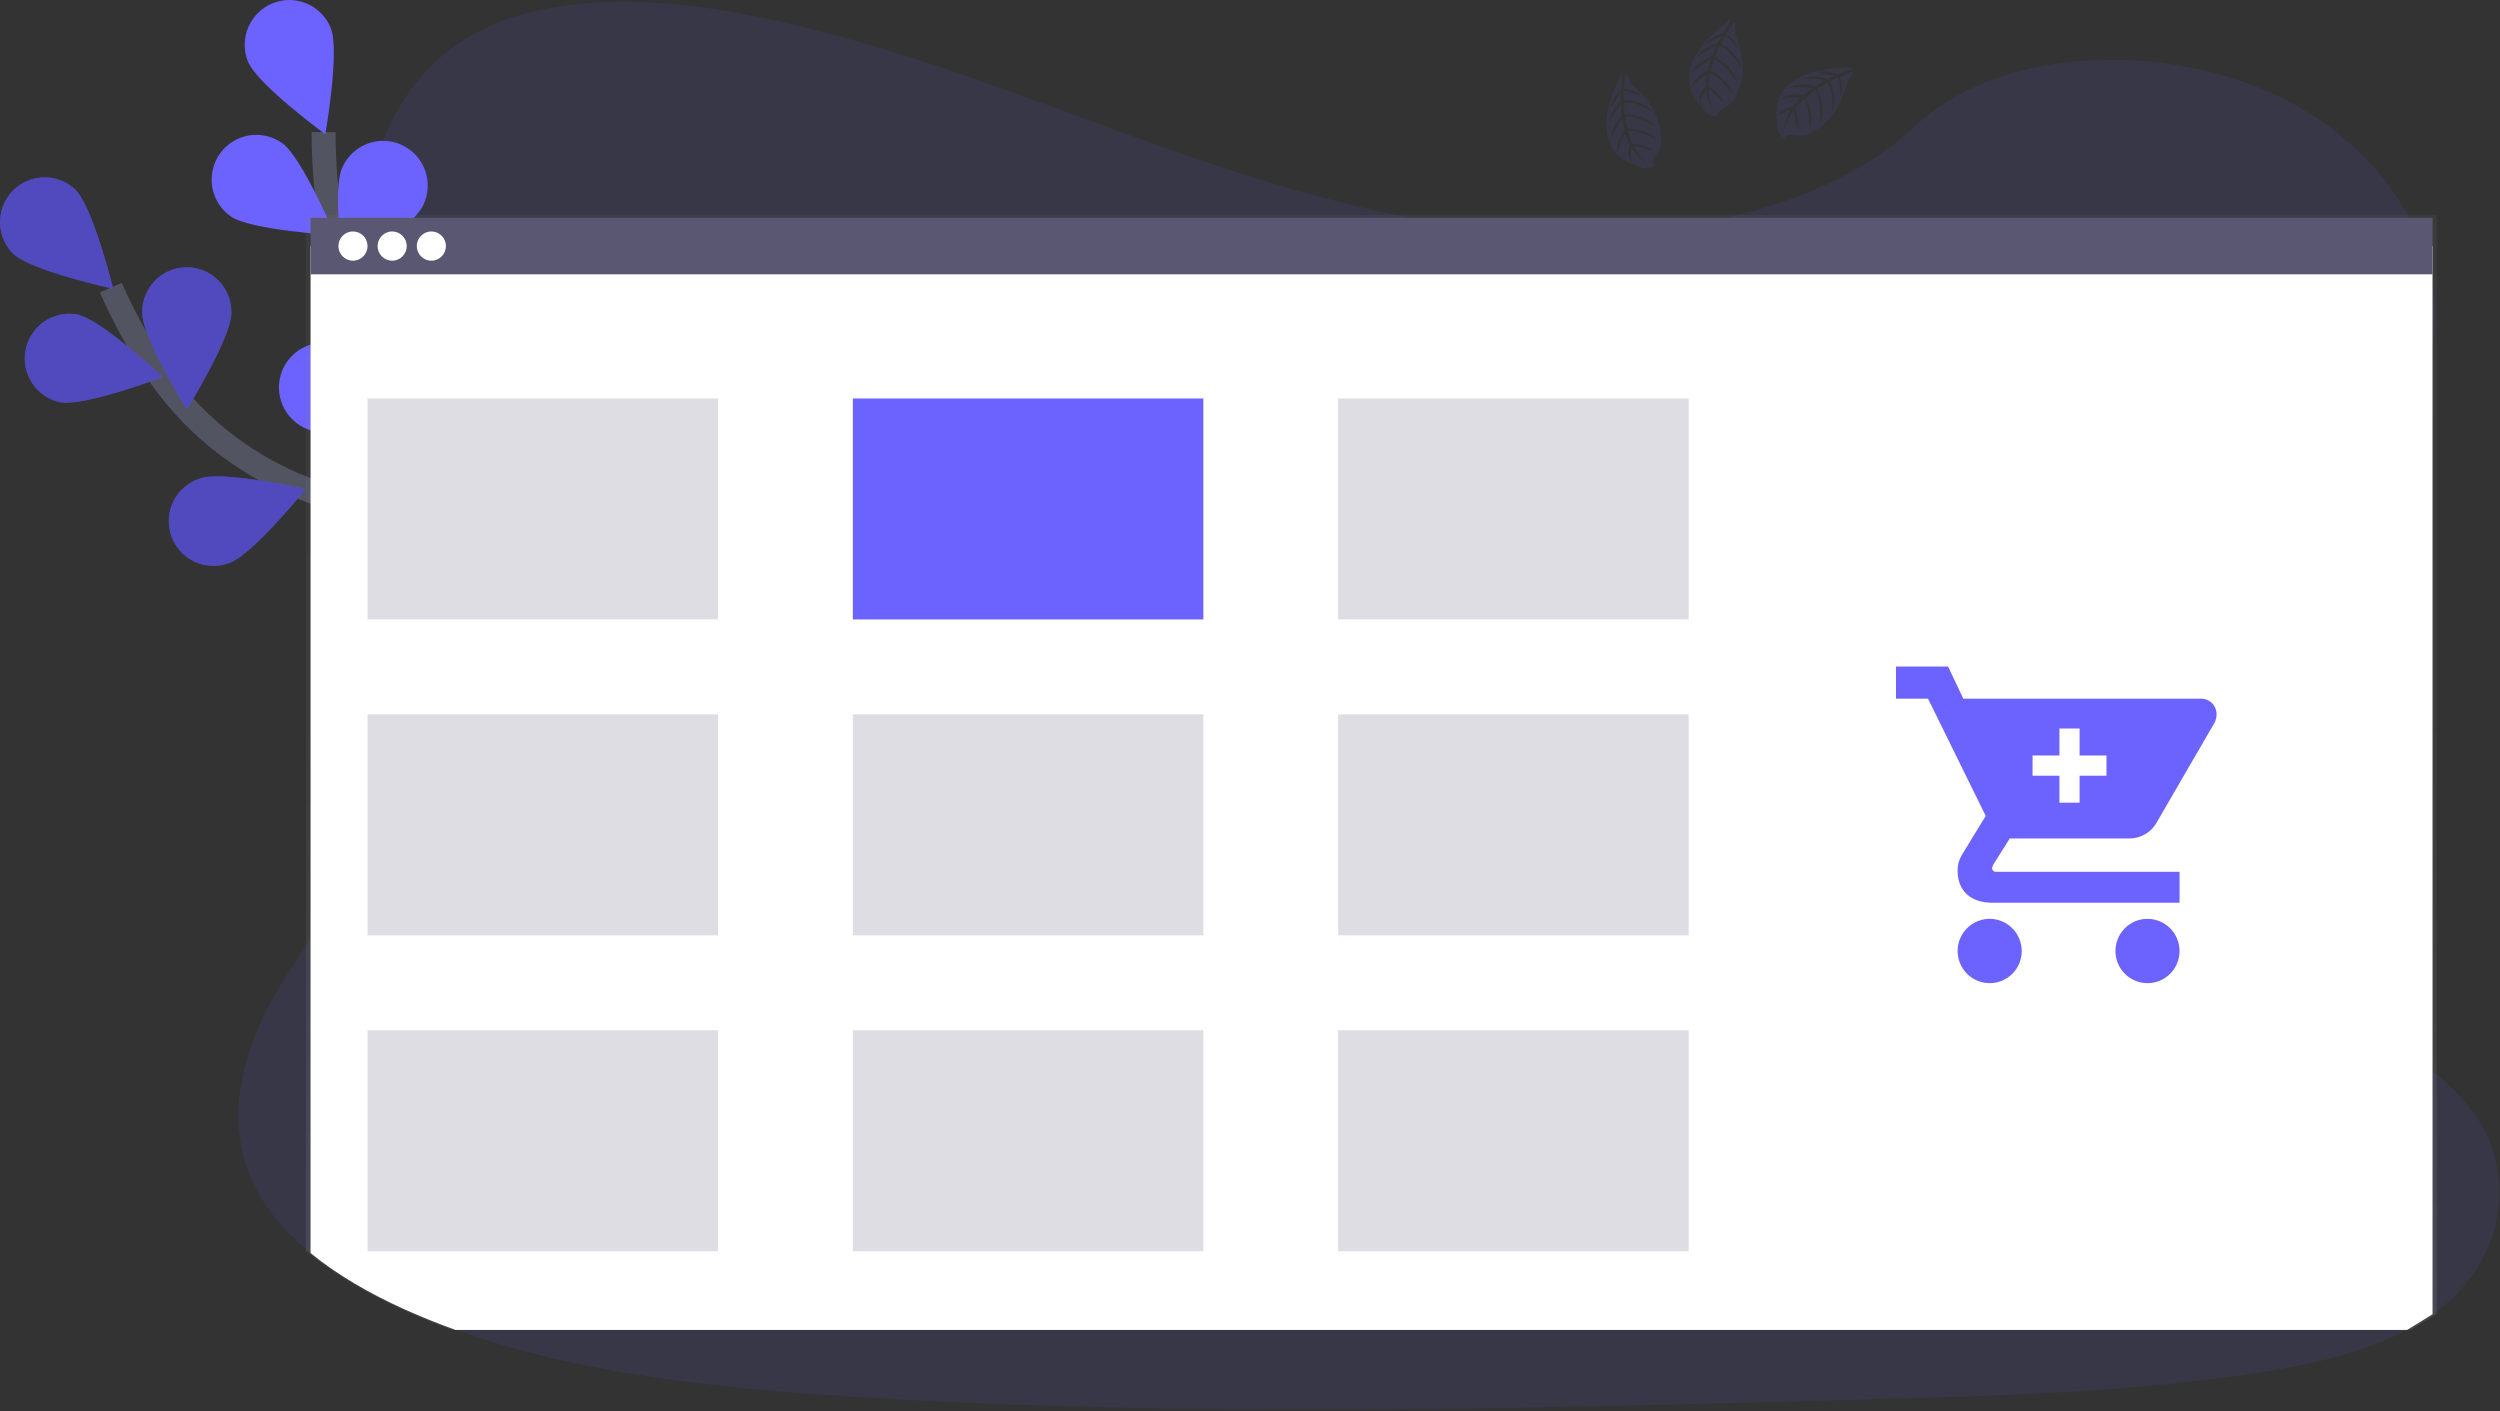 <svg width="209" height="118" viewBox="0 0 209 118" fill="none" xmlns="http://www.w3.org/2000/svg">
<rect x="0" y="0" width="209" height="118" fill="#333333" stroke="none"/>
<path opacity="0.1" d="M203.904 109.469C203.717 109.606 203.544 109.74 203.361 109.869C202.684 110.35 201.975 110.783 201.239 111.167C197.386 113.206 192.636 114.201 188.009 114.877C177.632 116.395 167.038 116.69 156.489 116.979C127.985 117.765 99.412 118.548 70.978 116.739C59.743 116.025 48.262 114.83 38.081 111.167C36.622 110.644 35.192 110.067 33.79 109.436C30.953 108.156 28.229 106.599 25.963 104.739C23.834 102.996 22.108 100.994 21.076 98.717C18.925 93.976 20.063 88.65 22.52 84.003C23.54 82.123 24.691 80.317 25.963 78.599C27.86 75.982 29.951 73.44 31.86 70.825C38.649 61.531 43.079 49.772 36.812 40.238C35.011 37.499 32.408 35.095 30.94 32.236C29.068 28.579 29.212 24.517 29.807 20.573C29.885 20.072 29.966 19.576 30.053 19.085C31.069 13.235 32.983 6.933 38.883 3.281C45.011 -0.513 53.714 -0.322 61.32 1.027C73.148 3.146 84.058 7.557 95.085 11.539C106.112 15.521 117.648 19.16 129.766 19.551C140.467 19.896 152.948 17.31 160.05 10.587C166.948 4.057 179.914 3.559 189.26 7.504C195.675 10.211 200.46 15.087 202.479 20.573C202.888 21.674 203.182 22.814 203.357 23.976C203.519 25.038 203.572 26.114 203.514 27.187C203.486 27.716 203.432 28.241 203.357 28.759C201.795 39.583 190.555 48.12 183.723 57.789C180.384 62.511 178.027 68.184 180.323 73.277C183.824 81.037 196 83.796 203.353 89.571C204.737 90.622 205.955 91.875 206.967 93.29C210.534 98.43 209.218 105.37 203.904 109.469Z" fill="#6C63FF"/>
<path d="M48.275 61.027C48.275 61.027 39.662 45.713 26.683 41.303C21.236 39.45 16.482 35.968 13.231 31.208C11.692 28.948 10.364 26.551 9.262 24.047" stroke="#535461" stroke-width="2" stroke-miterlimit="10"/>
<path d="M1.1 21.212C2.579 22.646 9.466 24.148 9.466 24.148C9.466 24.148 7.781 17.288 6.298 15.848C5.585 15.17 4.635 14.802 3.653 14.823C2.672 14.844 1.738 15.252 1.054 15.958C0.37 16.665 -0.008 17.614 0 18.599C0.009 19.584 0.404 20.525 1.1 21.22V21.212Z" fill="#6C63FF"/>
<path d="M4.996 33.627C7.016 34.029 13.609 31.525 13.609 31.525C13.609 31.525 8.469 26.686 6.447 26.284C5.486 26.114 4.497 26.329 3.692 26.882C2.887 27.435 2.329 28.283 2.14 29.243C1.95 30.204 2.143 31.2 2.677 32.02C3.21 32.839 4.043 33.416 4.996 33.627Z" fill="#6C63FF"/>
<path d="M19.18 47.066C21.127 46.39 25.546 40.891 25.546 40.891C25.546 40.891 18.678 39.315 16.733 39.992C16.255 40.14 15.812 40.384 15.431 40.707C15.049 41.031 14.736 41.428 14.51 41.876C14.284 42.323 14.151 42.812 14.117 43.312C14.082 43.812 14.149 44.314 14.312 44.788C14.475 45.262 14.732 45.699 15.066 46.071C15.4 46.444 15.806 46.746 16.259 46.958C16.712 47.17 17.202 47.289 17.702 47.308C18.201 47.327 18.7 47.244 19.167 47.066H19.18Z" fill="#6C63FF"/>
<path d="M32.193 54.803C34.226 54.465 39.514 49.797 39.514 49.797C39.514 49.797 33.011 47.079 30.978 47.415C30.001 47.577 29.129 48.121 28.552 48.928C27.976 49.735 27.742 50.739 27.903 51.719C28.064 52.698 28.607 53.574 29.411 54.152C30.216 54.731 31.216 54.965 32.193 54.803Z" fill="#6C63FF"/>
<path d="M19.346 26.164C19.346 28.23 15.62 34.228 15.62 34.228C15.62 34.228 11.887 28.234 11.885 26.168C11.874 25.669 11.962 25.174 12.144 24.71C12.327 24.246 12.6 23.823 12.947 23.467C13.295 23.11 13.71 22.827 14.168 22.633C14.626 22.44 15.118 22.34 15.616 22.34C16.113 22.34 16.605 22.44 17.063 22.633C17.521 22.827 17.936 23.11 18.284 23.467C18.631 23.823 18.904 24.246 19.087 24.71C19.269 25.174 19.357 25.669 19.346 26.168V26.164Z" fill="#6C63FF"/>
<path d="M34.453 35.419C33.837 37.392 28.491 41.994 28.491 41.994C28.491 41.994 26.716 35.147 27.325 33.165C27.652 32.258 28.316 31.512 29.177 31.084C30.039 30.655 31.032 30.577 31.95 30.866C32.868 31.154 33.639 31.787 34.103 32.633C34.567 33.478 34.688 34.47 34.44 35.402L34.453 35.419Z" fill="#6C63FF"/>
<path d="M47.904 46.418C47.631 48.467 43.137 53.909 43.137 53.909C43.137 53.909 40.235 47.47 40.516 45.42C40.661 44.448 41.182 43.572 41.965 42.982C42.749 42.392 43.732 42.135 44.703 42.265C45.674 42.396 46.555 42.905 47.155 43.682C47.756 44.459 48.027 45.442 47.912 46.418H47.904Z" fill="#6C63FF"/>
<path opacity="0.25" d="M1.1 21.212C2.579 22.646 9.466 24.148 9.466 24.148C9.466 24.148 7.781 17.288 6.298 15.848C5.585 15.17 4.635 14.802 3.653 14.823C2.672 14.844 1.738 15.252 1.054 15.958C0.37 16.665 -0.008 17.614 0 18.599C0.009 19.584 0.404 20.525 1.1 21.22V21.212Z" fill="black"/>
<path opacity="0.25" d="M4.996 33.627C7.016 34.029 13.609 31.525 13.609 31.525C13.609 31.525 8.469 26.686 6.447 26.284C5.486 26.114 4.497 26.329 3.692 26.882C2.887 27.435 2.329 28.283 2.14 29.243C1.95 30.204 2.143 31.2 2.677 32.02C3.21 32.839 4.043 33.416 4.996 33.627Z" fill="black"/>
<path opacity="0.25" d="M19.18 47.066C21.127 46.39 25.546 40.891 25.546 40.891C25.546 40.891 18.678 39.315 16.733 39.992C16.255 40.14 15.812 40.384 15.431 40.707C15.049 41.031 14.736 41.428 14.51 41.876C14.284 42.323 14.151 42.812 14.117 43.312C14.082 43.812 14.149 44.314 14.312 44.788C14.475 45.262 14.732 45.699 15.066 46.071C15.4 46.444 15.806 46.746 16.259 46.958C16.712 47.17 17.202 47.289 17.702 47.308C18.201 47.327 18.7 47.244 19.167 47.066H19.18Z" fill="black"/>
<path opacity="0.25" d="M32.193 54.803C34.226 54.465 39.514 49.797 39.514 49.797C39.514 49.797 33.011 47.079 30.978 47.415C30.001 47.577 29.129 48.121 28.552 48.928C27.976 49.735 27.742 50.739 27.903 51.719C28.064 52.698 28.607 53.574 29.411 54.152C30.216 54.731 31.216 54.965 32.193 54.803Z" fill="black"/>
<path opacity="0.25" d="M19.346 26.164C19.346 28.23 15.62 34.228 15.62 34.228C15.62 34.228 11.887 28.234 11.885 26.168C11.874 25.669 11.962 25.174 12.144 24.71C12.327 24.246 12.6 23.823 12.947 23.467C13.295 23.11 13.71 22.827 14.168 22.633C14.626 22.44 15.118 22.34 15.616 22.34C16.113 22.34 16.605 22.44 17.063 22.633C17.521 22.827 17.936 23.11 18.284 23.467C18.631 23.823 18.904 24.246 19.087 24.71C19.269 25.174 19.357 25.669 19.346 26.168V26.164Z" fill="black"/>
<path opacity="0.25" d="M34.453 35.419C33.837 37.392 28.491 41.994 28.491 41.994C28.491 41.994 26.716 35.147 27.325 33.165C27.652 32.258 28.316 31.512 29.177 31.084C30.039 30.655 31.032 30.577 31.95 30.866C32.868 31.154 33.639 31.787 34.103 32.633C34.567 33.478 34.688 34.47 34.44 35.402L34.453 35.419Z" fill="black"/>
<path opacity="0.25" d="M47.904 46.418C47.631 48.467 43.137 53.909 43.137 53.909C43.137 53.909 40.235 47.47 40.516 45.42C40.661 44.448 41.182 43.572 41.965 42.982C42.749 42.392 43.732 42.135 44.703 42.265C45.674 42.396 46.555 42.905 47.155 43.682C47.756 44.459 48.027 45.442 47.912 46.418H47.904Z" fill="black"/>
<path d="M47.779 60.722C47.779 60.722 46.094 43.219 36.005 33.909C31.775 30.002 28.836 24.892 27.785 19.212C27.292 16.52 27.047 13.787 27.051 11.05" stroke="#535461" stroke-width="2" stroke-miterlimit="10"/>
<path d="M20.732 5.146C21.503 7.064 27.197 11.225 27.197 11.225C27.197 11.225 28.424 4.265 27.654 2.347C27.284 1.425 26.565 0.689 25.653 0.299C24.742 -0.09 23.714 -0.1 22.795 0.271C21.877 0.642 21.143 1.364 20.755 2.279C20.367 3.193 20.356 4.224 20.726 5.146H20.732Z" fill="#6C63FF"/>
<path d="M19.273 18.079C20.959 19.268 27.993 19.657 27.993 19.657C27.993 19.657 25.265 13.146 23.58 11.957C22.771 11.384 21.768 11.157 20.792 11.326C19.816 11.495 18.947 12.046 18.376 12.858C17.805 13.67 17.578 14.676 17.747 15.655C17.915 16.634 18.464 17.506 19.273 18.079Z" fill="#6C63FF"/>
<path d="M26.821 36.127C28.881 36.302 35.142 33.073 35.142 33.073C35.142 33.073 29.501 28.841 27.447 28.668C26.952 28.615 26.453 28.662 25.977 28.806C25.501 28.949 25.058 29.187 24.675 29.504C24.292 29.822 23.976 30.213 23.745 30.655C23.515 31.097 23.375 31.58 23.333 32.077C23.291 32.574 23.349 33.074 23.503 33.548C23.656 34.022 23.903 34.461 24.228 34.838C24.553 35.216 24.95 35.524 25.395 35.745C25.84 35.967 26.325 36.097 26.821 36.127Z" fill="#6C63FF"/>
<path d="M35.592 48.495C37.588 49.014 44.308 46.895 44.308 46.895C44.308 46.895 39.46 41.767 37.466 41.248C36.514 41.017 35.51 41.17 34.669 41.675C33.829 42.18 33.221 42.996 32.975 43.947C32.729 44.899 32.866 45.908 33.356 46.759C33.846 47.61 34.649 48.234 35.593 48.495H35.592Z" fill="#6C63FF"/>
<path d="M35.413 17.091C34.58 18.981 28.75 22.946 28.75 22.946C28.75 22.946 27.757 15.951 28.59 14.059C28.783 13.601 29.065 13.187 29.42 12.84C29.774 12.492 30.194 12.22 30.654 12.037C31.115 11.854 31.607 11.765 32.102 11.775C32.597 11.785 33.086 11.893 33.539 12.095C33.992 12.296 34.4 12.586 34.74 12.947C35.08 13.308 35.345 13.734 35.52 14.199C35.694 14.664 35.775 15.159 35.757 15.655C35.738 16.152 35.622 16.64 35.413 17.091Z" fill="#6C63FF"/>
<path d="M45.487 31.683C44.128 33.236 37.381 35.271 37.381 35.271C37.381 35.271 38.52 28.298 39.881 26.744C40.204 26.375 40.597 26.073 41.036 25.856C41.476 25.639 41.953 25.511 42.442 25.479C42.931 25.448 43.422 25.512 43.885 25.671C44.349 25.829 44.777 26.077 45.145 26.402C45.513 26.726 45.814 27.12 46.031 27.561C46.247 28.002 46.375 28.481 46.406 28.971C46.438 29.462 46.373 29.954 46.215 30.419C46.058 30.884 45.81 31.314 45.487 31.683Z" fill="#6C63FF"/>
<path d="M53.351 47.216C52.273 48.978 45.966 52.126 45.966 52.126C45.966 52.126 45.914 45.059 46.992 43.297C47.51 42.451 48.342 41.845 49.306 41.613C50.269 41.382 51.284 41.544 52.128 42.063C52.972 42.583 53.576 43.418 53.807 44.384C54.038 45.35 53.876 46.369 53.358 47.216H53.351Z" fill="#6C63FF"/>
<path d="M203.706 109.831V17.95H25.574V104.56C27.849 106.465 30.585 108.067 33.438 109.384C34.844 110.034 36.279 110.628 37.745 111.167H201.581L203.706 109.831Z" fill="url(#paint0_linear)"/>
<path d="M203.361 109.869V20.579H25.963V104.754C28.229 106.606 30.953 108.163 33.79 109.45C35.191 110.076 36.621 110.653 38.082 111.182H201.239L203.361 109.869Z" fill="white"/>
<path d="M203.361 18.211H25.965V22.933H203.361V18.211Z" fill="#5A5773"/>
<path d="M29.508 21.793C30.18 21.793 30.725 21.246 30.725 20.572C30.725 19.898 30.18 19.351 29.508 19.351C28.836 19.351 28.291 19.898 28.291 20.572C28.291 21.246 28.836 21.793 29.508 21.793Z" fill="white"/>
<path d="M32.785 21.793C33.457 21.793 34.002 21.246 34.002 20.572C34.002 19.898 33.457 19.351 32.785 19.351C32.113 19.351 31.568 19.898 31.568 20.572C31.568 21.246 32.113 21.793 32.785 21.793Z" fill="white"/>
<path d="M36.061 21.793C36.733 21.793 37.278 21.246 37.278 20.572C37.278 19.898 36.733 19.351 36.061 19.351C35.389 19.351 34.844 19.898 34.844 20.572C34.844 21.246 35.389 21.793 36.061 21.793Z" fill="white"/>
<path d="M100.601 33.312H71.298V51.785H100.601V33.312Z" fill="#6C63FF"/>
<path opacity="0.2" d="M60.028 33.312H30.725V51.785H60.028V33.312Z" fill="#5A5773"/>
<path opacity="0.2" d="M141.174 33.312H111.871V51.785H141.174V33.312Z" fill="#5A5773"/>
<path opacity="0.2" d="M60.028 59.721H30.725V78.194H60.028V59.721Z" fill="#5A5773"/>
<path opacity="0.2" d="M100.601 59.721H71.298V78.194H100.601V59.721Z" fill="#5A5773"/>
<path opacity="0.2" d="M141.174 59.721H111.871V78.194H141.174V59.721Z" fill="#5A5773"/>
<path opacity="0.2" d="M60.028 86.129H30.725V104.601H60.028V86.129Z" fill="#5A5773"/>
<path opacity="0.2" d="M100.601 86.129H71.298V104.601H100.601V86.129Z" fill="#5A5773"/>
<path opacity="0.2" d="M141.174 86.129H111.871V104.601H141.174V86.129Z" fill="#5A5773"/>
<path opacity="0.1" d="M154.856 5.679C154.856 5.679 147.732 5.249 148.572 10.257C148.572 10.257 148.406 11.142 149.205 11.544C149.205 11.544 149.218 11.168 149.935 11.298C150.191 11.341 150.45 11.354 150.709 11.335C151.058 11.311 151.389 11.173 151.652 10.943C151.652 10.943 153.654 10.114 154.433 6.831C154.433 6.831 155.01 6.113 154.995 5.929L153.793 6.446C153.793 6.446 154.203 7.315 153.879 8.039C153.879 8.039 153.841 6.476 153.609 6.513C153.562 6.513 152.986 6.814 152.986 6.814C152.986 6.814 153.692 8.33 153.158 9.432C153.158 9.432 153.36 7.565 152.765 6.925L151.915 7.43C151.915 7.43 152.74 8.995 152.18 10.272C152.18 10.272 152.325 8.313 151.737 7.55L150.969 8.149C150.969 8.149 151.746 9.684 151.278 10.744C151.278 10.744 151.216 8.461 150.808 8.29C150.808 8.29 150.138 8.884 150.037 9.128C150.037 9.128 150.566 10.255 150.237 10.838C150.237 10.838 150.035 9.32 149.862 9.312C149.862 9.312 149.194 10.319 149.125 11.003C149.157 10.365 149.355 9.746 149.7 9.209C149.314 9.282 148.958 9.468 148.677 9.742C148.677 9.742 148.78 9.03 149.864 8.967C149.864 8.967 150.417 8.204 150.565 8.157C150.565 8.157 149.486 8.067 148.833 8.358C148.833 8.358 149.407 7.685 150.763 7.982L151.512 7.362C151.512 7.362 150.093 7.175 149.49 7.383C149.49 7.383 150.183 6.789 151.716 7.222L152.54 6.727C152.54 6.727 151.33 6.464 150.61 6.56C150.61 6.56 151.37 6.149 152.782 6.594L153.371 6.329C153.371 6.329 152.484 6.155 152.225 6.126C151.967 6.098 151.952 6.027 151.952 6.027C152.514 5.933 153.09 5.998 153.617 6.215C153.617 6.215 154.877 5.758 154.856 5.679Z" fill="#6C63FF"/>
<path opacity="0.1" d="M144.702 1.618C144.702 1.618 138.711 5.508 142.345 9.042C142.345 9.042 142.733 9.853 143.615 9.703C143.615 9.703 143.405 9.395 144.058 9.07C144.29 8.953 144.507 8.809 144.704 8.64C144.971 8.413 145.157 8.105 145.234 7.763C145.234 7.763 146.358 5.903 145.047 2.796C145.047 2.796 145.088 1.875 144.961 1.74L144.298 2.867C144.298 2.867 145.142 3.324 145.309 4.098C145.309 4.098 144.356 2.863 144.186 3.031C144.152 3.064 143.86 3.645 143.86 3.645C143.86 3.645 145.326 4.445 145.545 5.649C145.545 5.649 144.609 4.024 143.746 3.865L143.356 4.766C143.356 4.766 144.948 5.537 145.251 6.898C145.251 6.898 144.208 5.234 143.285 4.969L143.023 5.908C143.023 5.908 144.558 6.69 144.804 7.825C144.804 7.825 143.407 6.025 142.976 6.134C142.976 6.134 142.789 7.009 142.849 7.261C142.849 7.261 143.938 7.847 144.021 8.52C144.021 8.52 142.961 7.417 142.824 7.509C142.824 7.509 142.881 8.717 143.231 9.314C142.881 8.781 142.675 8.165 142.635 7.528C142.368 7.816 142.191 8.176 142.126 8.565C142.126 8.565 141.789 7.93 142.626 7.235C142.626 7.235 142.626 6.295 142.71 6.166C142.71 6.166 141.789 6.729 141.433 7.357C141.433 7.357 141.501 6.474 142.772 5.914L143.015 4.965C143.015 4.965 141.757 5.653 141.399 6.185C141.399 6.185 141.607 5.294 143.096 4.731L143.47 3.842C143.47 3.842 142.347 4.351 141.815 4.857C141.815 4.857 142.19 4.071 143.586 3.592L143.905 3.029C143.905 3.029 143.086 3.416 142.862 3.547C142.637 3.679 142.583 3.63 142.583 3.63C142.98 3.22 143.482 2.93 144.034 2.79C144.034 2.79 144.766 1.671 144.702 1.618Z" fill="#6C63FF"/>
<path opacity="0.1" d="M135.584 6.151C135.584 6.151 132.002 12.35 136.838 13.839C136.838 13.839 137.552 14.386 138.269 13.839C138.269 13.839 137.945 13.663 138.379 13.075C138.53 12.865 138.656 12.638 138.754 12.399C138.889 12.075 138.916 11.715 138.83 11.375C138.83 11.375 138.99 9.207 136.415 7.034C136.415 7.034 136.041 6.196 135.853 6.134L135.773 7.449C135.773 7.449 136.731 7.471 137.231 8.086C137.231 8.086 135.823 7.419 135.752 7.642C135.737 7.687 135.739 8.337 135.739 8.337C135.739 8.337 137.422 8.388 138.171 9.361C138.171 9.361 136.598 8.341 135.762 8.589L135.821 9.57C135.821 9.57 137.587 9.532 138.473 10.608C138.473 10.608 136.788 9.6 135.851 9.784L136.039 10.74C136.039 10.74 137.761 10.74 138.492 11.638C138.492 11.638 136.432 10.668 136.097 10.956C136.097 10.956 136.323 11.824 136.496 12.025C136.496 12.025 137.731 12.051 138.11 12.613C138.11 12.613 136.666 12.111 136.585 12.258C136.585 12.258 137.183 13.308 137.765 13.68C137.212 13.366 136.751 12.912 136.426 12.365C136.319 12.743 136.324 13.145 136.441 13.52C136.441 13.52 135.853 13.109 136.284 12.107C136.284 12.107 135.853 11.27 135.878 11.117C135.878 11.117 135.316 12.044 135.278 12.759C135.278 12.759 134.938 11.942 135.818 10.866L135.606 9.908C135.606 9.908 134.795 11.093 134.717 11.73C134.717 11.73 134.5 10.841 135.572 9.664L135.501 8.704C135.501 8.704 134.726 9.671 134.486 10.361C134.486 10.361 134.46 9.493 135.492 8.428L135.52 7.779C135.52 7.779 134.958 8.495 134.825 8.719C134.692 8.942 134.614 8.91 134.614 8.91C134.782 8.364 135.099 7.876 135.527 7.5C135.527 7.5 135.662 6.168 135.584 6.151Z" fill="#6C63FF"/>
<path d="M166.338 76.815C165.808 76.815 165.29 76.973 164.849 77.268C164.409 77.564 164.065 77.983 163.863 78.475C163.66 78.966 163.607 79.506 163.71 80.028C163.813 80.549 164.069 81.028 164.443 81.404C164.818 81.78 165.296 82.036 165.815 82.14C166.335 82.243 166.874 82.19 167.363 81.987C167.853 81.783 168.271 81.439 168.566 80.997C168.86 80.555 169.017 80.035 169.017 79.503C169.015 78.791 168.733 78.108 168.23 77.605C167.728 77.101 167.048 76.817 166.338 76.815ZM158.504 55.722V58.41H161.183L166.007 68.212L163.99 71.505C163.77 71.894 163.654 72.334 163.655 72.782C163.655 74.582 164.881 75.47 166.544 75.47H182.21V72.885H166.872C166.827 72.888 166.782 72.881 166.74 72.865C166.698 72.85 166.66 72.825 166.629 72.793C166.597 72.761 166.572 72.723 166.556 72.681C166.541 72.639 166.534 72.594 166.537 72.549C166.572 72.433 166.62 72.321 166.679 72.215L168.018 70.094H177.999C178.482 70.098 178.956 69.968 179.369 69.719C179.783 69.471 180.12 69.112 180.344 68.683L185.169 60.36C185.263 60.148 185.309 59.919 185.304 59.687C185.302 59.514 185.265 59.343 185.196 59.185C185.128 59.026 185.028 58.883 184.903 58.764C184.778 58.645 184.63 58.552 184.469 58.491C184.307 58.431 184.135 58.403 183.963 58.41H164.132L162.859 55.722H158.504ZM179.529 76.815C178.999 76.816 178.481 76.974 178.041 77.269C177.601 77.565 177.258 77.985 177.055 78.476C176.853 78.967 176.8 79.507 176.903 80.029C177.007 80.55 177.262 81.029 177.637 81.405C178.012 81.78 178.489 82.036 179.009 82.14C179.529 82.243 180.067 82.19 180.557 81.987C181.046 81.783 181.465 81.439 181.759 80.996C182.053 80.555 182.21 80.035 182.21 79.503C182.208 78.791 181.925 78.108 181.423 77.604C180.92 77.1 180.239 76.817 179.529 76.815Z" fill="#6C63FF"/>
<path d="M176.101 63.159H173.854V60.904H172.169V63.159H169.922V64.849H172.169V67.103H173.854V64.849H176.101V63.159Z" fill="white"/>
<defs>
<linearGradient id="paint0_linear" x1="114.639" y1="111.167" x2="114.639" y2="17.95" gradientUnits="userSpaceOnUse">
<stop stop-color="#808080" stop-opacity="0.25"/>
<stop offset="0.54" stop-color="#808080" stop-opacity="0.12"/>
<stop offset="1" stop-color="#808080" stop-opacity="0.1"/>
</linearGradient>
</defs>
</svg>